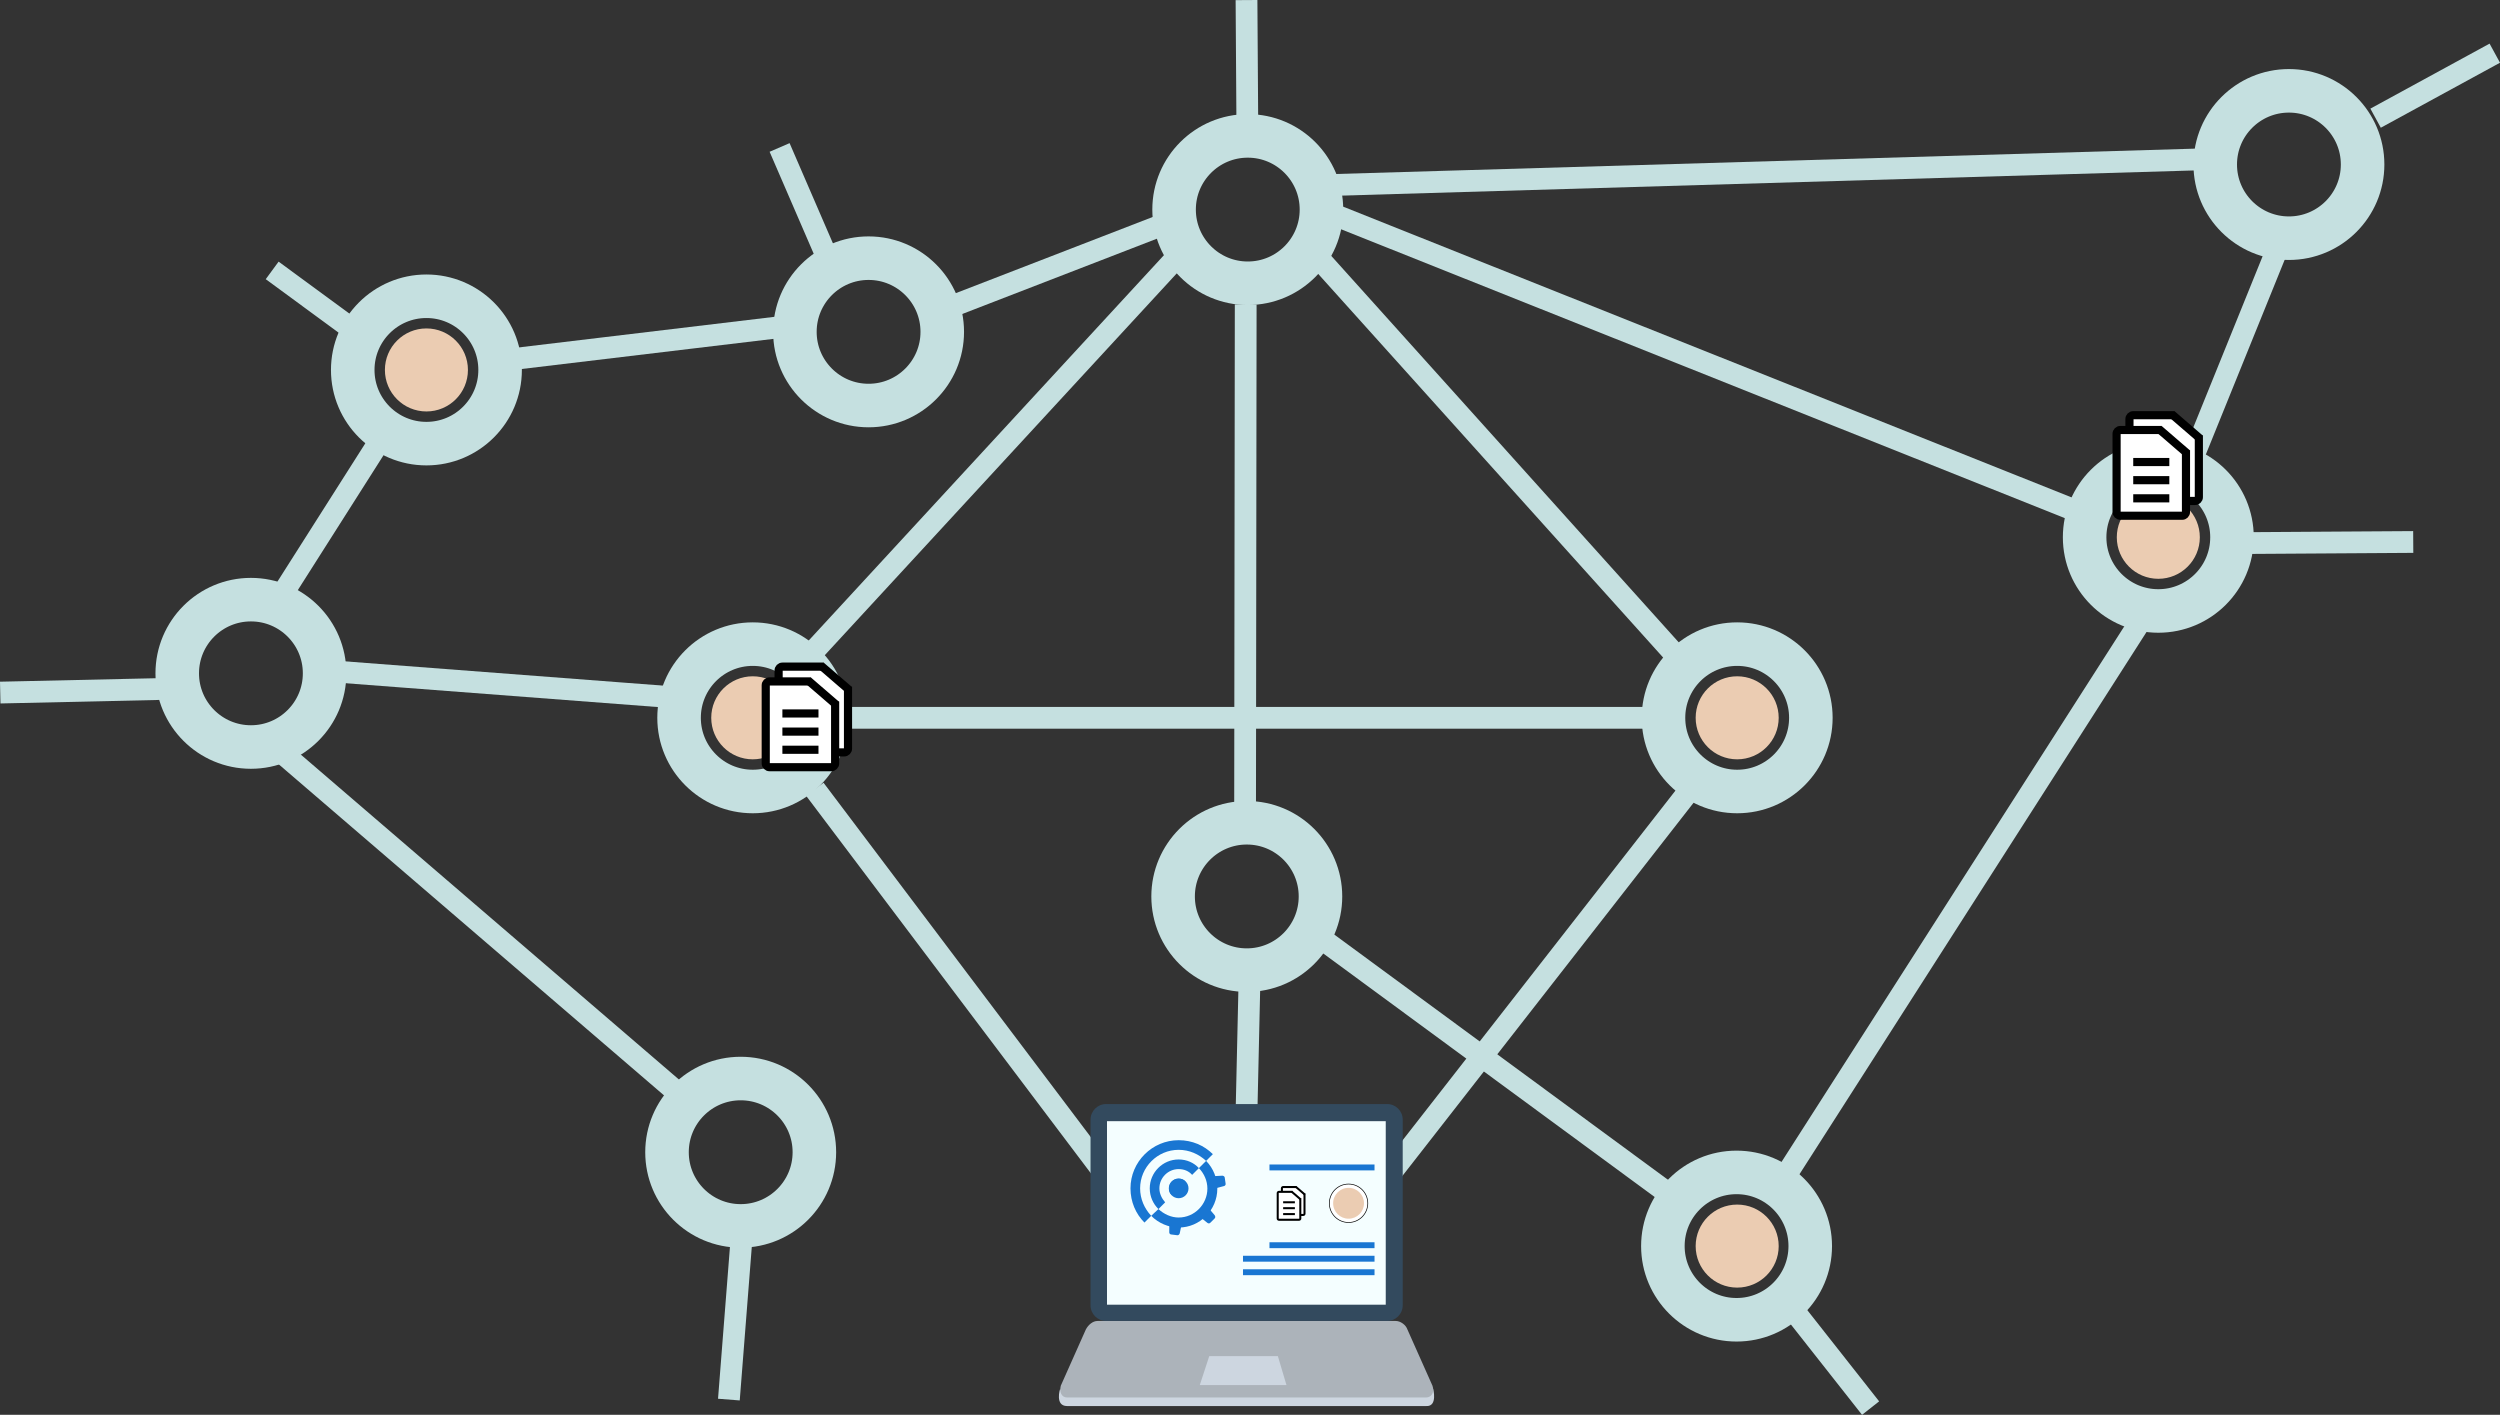 <?xml version="1.0" encoding="UTF-8"?><svg xmlns="http://www.w3.org/2000/svg" viewBox="0 0 1837.587 1039.94"><rect x="0" y="0" width="1837.587" height="1039.94" fill="#333333" stroke="none"/><defs><style>.cls-1{fill:#cdd6e0;}.cls-2,.cls-3,.cls-4,.cls-5,.cls-6{stroke:#000;}.cls-2,.cls-3,.cls-5,.cls-6{stroke-miterlimit:8.004;}.cls-2,.cls-4,.cls-5{fill:#fff;}.cls-2,.cls-6{stroke-width:1.5px;}.cls-7{fill:#ebccb2;}.cls-3,.cls-5{stroke-width:5.997px;}.cls-3,.cls-8,.cls-6,.cls-9{fill:none;}.cls-10{fill:#40596b;}.cls-11{fill:#f4feff;}.cls-12{fill:#334a5e;}.cls-13{fill:#ff7058;}.cls-14{fill:#1976d2;}.cls-15{fill:#006ed4;}.cls-4{stroke-miterlimit:10;stroke-width:.5px;}.cls-16{fill:#acb3ba;}.cls-8{stroke-width:32px;}.cls-8,.cls-9{stroke:#c5e0e0;stroke-miterlimit:11.3;}.cls-9{stroke-width:16px;}.cls-17{fill:#ffd15c;}</style></defs><g id="Background"><g id="layer1"><path id="path110" class="cls-9" d="M615.221,527.616h612.107"/><path id="path110-1" class="cls-9" d="M208.31,435.506l69.201-108.897"/><path id="path110-1-4" class="cls-9" d="M200.054,198.764l63.987,46.953"/><path id="path110-1-0" class="cls-9" d="M612.16,198.849l-39.128-90.466"/><path id="path110-1-7" class="cls-9" d="M916.876,99.27L916.226.052"/><path id="path110-1-2" class="cls-9" d="M1746.14,86.865l87.617-47.784"/><path id="path110-1-26" class="cls-9" d="M1647.999,399.2l125.811-.83"/><path id="path110-1-6" class="cls-9" d="M1315.861,959.971l59.087,75.019"/><path id="path110-1-9" class="cls-9" d="M535.754,1028.747l9.374-119.399"/><path id="path110-1-09" class="cls-9" d="M.178,509.069l119.715-2.663"/><path id="path110-47" class="cls-9" d="M376.452,264.004l196.925-23.563"/><path id="path110-47-6" class="cls-9" d="M692.378,227.991l160.13-61.951"/><path id="path110-47-6-2" class="cls-9" d="M915.179,597.684l.457-373.921"/><path id="path110-6" class="cls-9" d="M247.5,493.674l254.426,19.419"/><path id="path110-7" class="cls-9" d="M502.198,806.736l-298.901-256.841"/><path id="path110-2" class="cls-9" d="M915.148,865.299l3.36-148.602"/><path id="path110-74" class="cls-9" d="M968.861,688.128l257.635,189.324"/><path id="path110-0" class="cls-9" d="M1308.175,870.929l268.347-419.289"/><path id="path110-68" class="cls-9" d="M974.462,136.116l644.467-19.015"/><path id="path110-3" class="cls-9" d="M1612.237,335.278l63.067-155.738"/><path id="path110-9" class="cls-9" d="M981.133,158.073l548.922,219.081"/><path id="path110-4" class="cls-9" d="M593.04,484.108l270.348-293.274"/><path id="path110-4-2" class="cls-9" d="M968.226,188.59l275.606,306.536"/><path id="path56-5-6" class="cls-9" d="M867.373,936.062l-268.436-355.914"/><path id="path56-5-6-2" class="cls-9" d="M1241.206,581.693l-276.433,354.268"/><g id="g174"><circle id="path173" class="cls-8" cx="553.301" cy="527.616" r="54.16"/><circle id="path174" class="cls-7" cx="553.301" cy="527.616" r="30.516"/></g><g id="g174-0"><circle id="path173-9" class="cls-8" cx="1276.884" cy="527.616" r="54.16"/><circle id="path174-3" class="cls-7" cx="1276.884" cy="527.616" r="30.516"/><circle id="path174-3-2" class="cls-7" cx="1586.434" cy="394.922" r="30.516"/><circle id="path174-3-3" class="cls-7" cx="313.434" cy="271.922" r="30.516"/><circle id="path174-3-4" class="cls-7" cx="1276.884" cy="915.922" r="30.516"/></g><g id="g174-0-6"><circle id="path173-9-2" class="cls-8" cx="917.155" cy="154.05" r="54.16"/></g><g id="g174-0-6-7"><circle id="path173-9-2-9" class="cls-8" cx="313.434" cy="271.922" r="54.16"/></g><g id="g174-0-6-2"><circle id="path173-9-2-3" class="cls-8" cx="638.434" cy="243.922" r="54.16"/></g><g id="g174-0-6-9"><circle id="path173-9-2-2" class="cls-8" cx="916.434" cy="658.922" r="54.16"/></g><g id="g174-0-6-97"><circle id="path173-9-2-36" class="cls-8" cx="544.434" cy="846.922" r="54.16"/></g><g id="g174-0-6-93"><circle id="path173-9-2-1" class="cls-8" cx="184.434" cy="494.922" r="54.16"/></g><g id="g174-0-6-78"><circle id="path173-9-2-4" class="cls-8" cx="1586.434" cy="394.922" r="54.16"/></g><g id="g174-0-6-3"><circle id="path173-9-2-6" class="cls-8" cx="1682.434" cy="120.922" r="54.16"/></g><g id="g174-0-6-6"><circle id="path173-9-2-32" class="cls-8" cx="1276.434" cy="915.922" r="54.16"/></g></g><g id="laptop"><path id="path71" class="cls-1" d="M1053.433,1020.883c-1.158,1.673-2.831,5.791-5.148,5.791h-263.944c-1.673,0-3.989-3.989-5.148-5.791,0,0-3.989,12.612,5.148,12.612h263.944c8.622.515,5.148-12.612,5.148-12.612Z"/><path id="path72" class="cls-16" d="M1025.893,970.952h-219.16c-3.475,0-6.821,2.831-8.622,6.306l-18.403,41.31c-1.158,4.633.515,8.622,4.633,8.622h263.944c3.989,0,6.306-3.989,4.633-8.622l-18.403-41.31c-1.158-3.475-5.148-6.306-8.622-6.306h0Z"/><polygon id="polygon72" class="cls-1" points="888.838 996.818 939.285 996.818 945.591 1018.052 881.889 1018.052 888.838 996.818"/><path id="path73" class="cls-12" d="M1019.587,970.952h-206.548c-6.306,0-11.454-5.148-11.454-11.454v-136.54c0-6.306,5.148-11.454,11.454-11.454h206.548c6.306,0,11.454,5.148,11.454,11.454v136.54c0,6.306-5.148,11.454-11.454,11.454Z"/><rect id="rect77" class="cls-13" x="942.116" y="913.104" width="67.691" height="12.097"/><g id="g76"><rect id="rect75" class="cls-15" x="871.312" y="937.988" width="80.303" height="12.097"/><rect id="rect76" class="cls-15" x="963.583" y="937.988" width="48.774" height="12.097"/></g><rect id="rect73" class="cls-10" x="813.683" y="824.116" width="204.875" height="134.867"/><rect id="rect74" class="cls-17" x="823.335" y="884.986" width="32.687" height="12.097"/><rect id="rect78" class="cls-1" x="903.766" y="921.663" width="61.9" height="12.097"/><g id="g80"><rect id="rect79" class="cls-13" x="977.12" y="921.663" width="32.687" height="12.097"/><rect id="rect80" class="cls-13" x="822.305" y="848.181" width="43.626" height="12.097"/></g><rect id="rect82" class="cls-1" x="877.899" y="848.181" width="85.45" height="12.097"/><rect class="cls-11" x="813.683" y="824.116" width="204.875" height="134.867"/><rect id="rect81" class="cls-14" x="933.108" y="855.938" width="77.214" height="4.34"/><g id="FDO_Logo"><path class="cls-14" d="M852.189,873.486c0-7.789,6.373-14.162,14.162-14.162,3.895,0,7.435,1.416,9.914,4.249l4.957-4.957c-3.541-3.895-8.851-6.373-14.87-6.373-11.684,0-21.243,9.559-21.243,21.243,0,6.019,2.478,11.33,6.373,15.224l4.957-4.957c-2.478-2.832-4.249-6.373-4.249-10.268Z"/><path class="cls-14" d="M871.308,868.53c-1.062-1.416-2.832-2.124-4.957-2.124-3.895,0-7.081,3.187-7.081,7.081,0,2.124.708,3.895,2.124,4.957l4.957-4.957,4.957-4.957Z"/><path class="cls-14" d="M841.213,898.624l4.957-4.957c-4.957-5.311-8.143-12.392-8.143-20.181,0-15.578,12.746-28.324,28.324-28.324,7.789,0,14.87,3.187,20.181,8.143l4.957-4.957c-6.373-6.373-15.224-10.268-25.138-10.268-19.473,0-35.405,15.932-35.405,35.405,0,9.914,3.895,18.765,10.268,25.138Z"/><path class="cls-14" d="M859.477,899.953l8.902.749-1.244,5.901c-.275.831-1.04,1.429-1.722,1.345l-4.43-.545c-.873.066-1.62-.891-1.536-1.573l.031-5.877Z"/><path class="cls-14" d="M882.937,895.265l6.069-6.555,3.884,4.613c.485.728.485,1.699,0,2.185l-3.156,3.156c-.485.728-1.699.728-2.185.243l-4.613-3.642Z"/><path class="cls-14" d="M894.056,873.292l-1.61-8.787,6.02-.345c.874.048,1.651.63,1.749,1.309l.635,4.418c.292.825-.435,1.797-1.115,1.895l-5.679,1.51Z"/><circle class="cls-14" cx="866.351" cy="873.486" r="7.246"/><path class="cls-14" d="M887.47,873.608c0,11.69-9.533,21.309-21.119,21.309-5.561,0-10.811-2.489-14.871-6.207l-5.311,4.957c5.311,5.368,12.761,8.61,20.278,8.61,15.538,0,28.324-12.901,28.324-28.58,0-7.57-2.939-15.035-8.24-20.392l-5.311,5.311c3.895,3.985,6.249,9.392,6.249,14.992Z"/></g><circle class="cls-4" cx="991.242" cy="884.448" r="14.122"/><circle class="cls-7" cx="991.242" cy="884.448" r="11.341"/><rect id="rect81-2" class="cls-14" x="913.642" y="923.031" width="96.679" height="4.34"/><rect id="rect81-3" class="cls-14" x="933.108" y="913.104" width="77.214" height="4.34"/><rect id="rect81-4" class="cls-14" x="913.642" y="932.959" width="96.679" height="4.34"/><g id="g5-0"><g id="g4-9-78"><path id="rect1-2-68" class="cls-2" d="M958.852,877.322v14.801c0,.502-.404.907-.907.907h-14.792c-.502,0-.907-.404-.907-.907v-18.706c0-.502.404-.907.907-.907h9.934"/><path id="path2-0-8" class="cls-6" d="M952.436,872.324l6.702,5.782"/></g><g id="g4-4"><path id="rect1-3" class="cls-2" d="M955.771,880.863v14.801c0,.502-.404.907-.907.907h-14.792c-.502,0-.907-.404-.907-.907v-18.706c0-.502.404-.907.907-.907h9.934"/><path id="path2-1" class="cls-6" d="M949.355,875.865l6.702,5.782"/><g id="g3-4"><path id="path3-92" class="cls-6" d="M943.151,883.715h8.635"/><path id="path3-7-0" class="cls-6" d="M943.151,892.4h8.635"/><path id="path3-6-6" class="cls-6" d="M943.151,888.058h8.635"/></g></g></g></g></g><g id="Animation"><g id="g5-0-2"><g id="g4-9-78-2"><path id="rect1-2-68-2" class="cls-5" d="M1616.232,319.971v45.467c0,1.543-1.242,2.785-2.785,2.785h-45.438c-1.543,0-2.785-1.242-2.785-2.785v-57.46c0-1.543,1.242-2.785,2.785-2.785h30.514"/><path id="path2-0-8-2" class="cls-3" d="M1596.523,304.617l20.586,17.76"/></g><g id="g4-4-2"><path id="rect1-3-2" class="cls-5" d="M1606.768,330.847v45.467c0,1.543-1.242,2.785-2.785,2.785h-45.438c-1.543,0-2.785-1.242-2.785-2.785v-57.46c0-1.543,1.242-2.785,2.785-2.785h30.514"/><path id="path2-1-2" class="cls-3" d="M1587.059,315.493l20.586,17.76"/><g id="g3-4-2"><path id="path3-92-2" class="cls-3" d="M1568.001,339.608h26.526"/><path id="path3-7-0-2" class="cls-3" d="M1568.001,366.288h26.526"/><path id="path3-6-6-2" class="cls-3" d="M1568.001,352.948h26.526"/></g></g></g><g id="g5-6"><g id="g4-9-5"><path id="rect1-2-6" class="cls-5" d="M623.316,504.781v45.467c0,1.543-1.242,2.785-2.785,2.785h-45.438c-1.543,0-2.785-1.242-2.785-2.785v-57.46c0-1.543,1.242-2.785,2.785-2.785h30.514"/><path id="path2-0-9" class="cls-3" d="M603.606,489.428l20.586,17.76"/></g><g id="g4-3"><path id="rect1-7" class="cls-5" d="M613.852,515.658v45.467c0,1.543-1.242,2.785-2.785,2.785h-45.438c-1.543,0-2.785-1.242-2.785-2.785v-57.46c0-1.543,1.242-2.785,2.785-2.785h30.514"/><path id="path2-4" class="cls-3" d="M594.143,500.304l20.586,17.76"/><g id="g3-5"><path id="path3-2" class="cls-3" d="M575.085,524.419h26.526"/><path id="path3-7-54" class="cls-3" d="M575.085,551.098h26.526"/><path id="path3-6-74" class="cls-3" d="M575.085,537.759h26.526"/></g></g></g></g></svg>